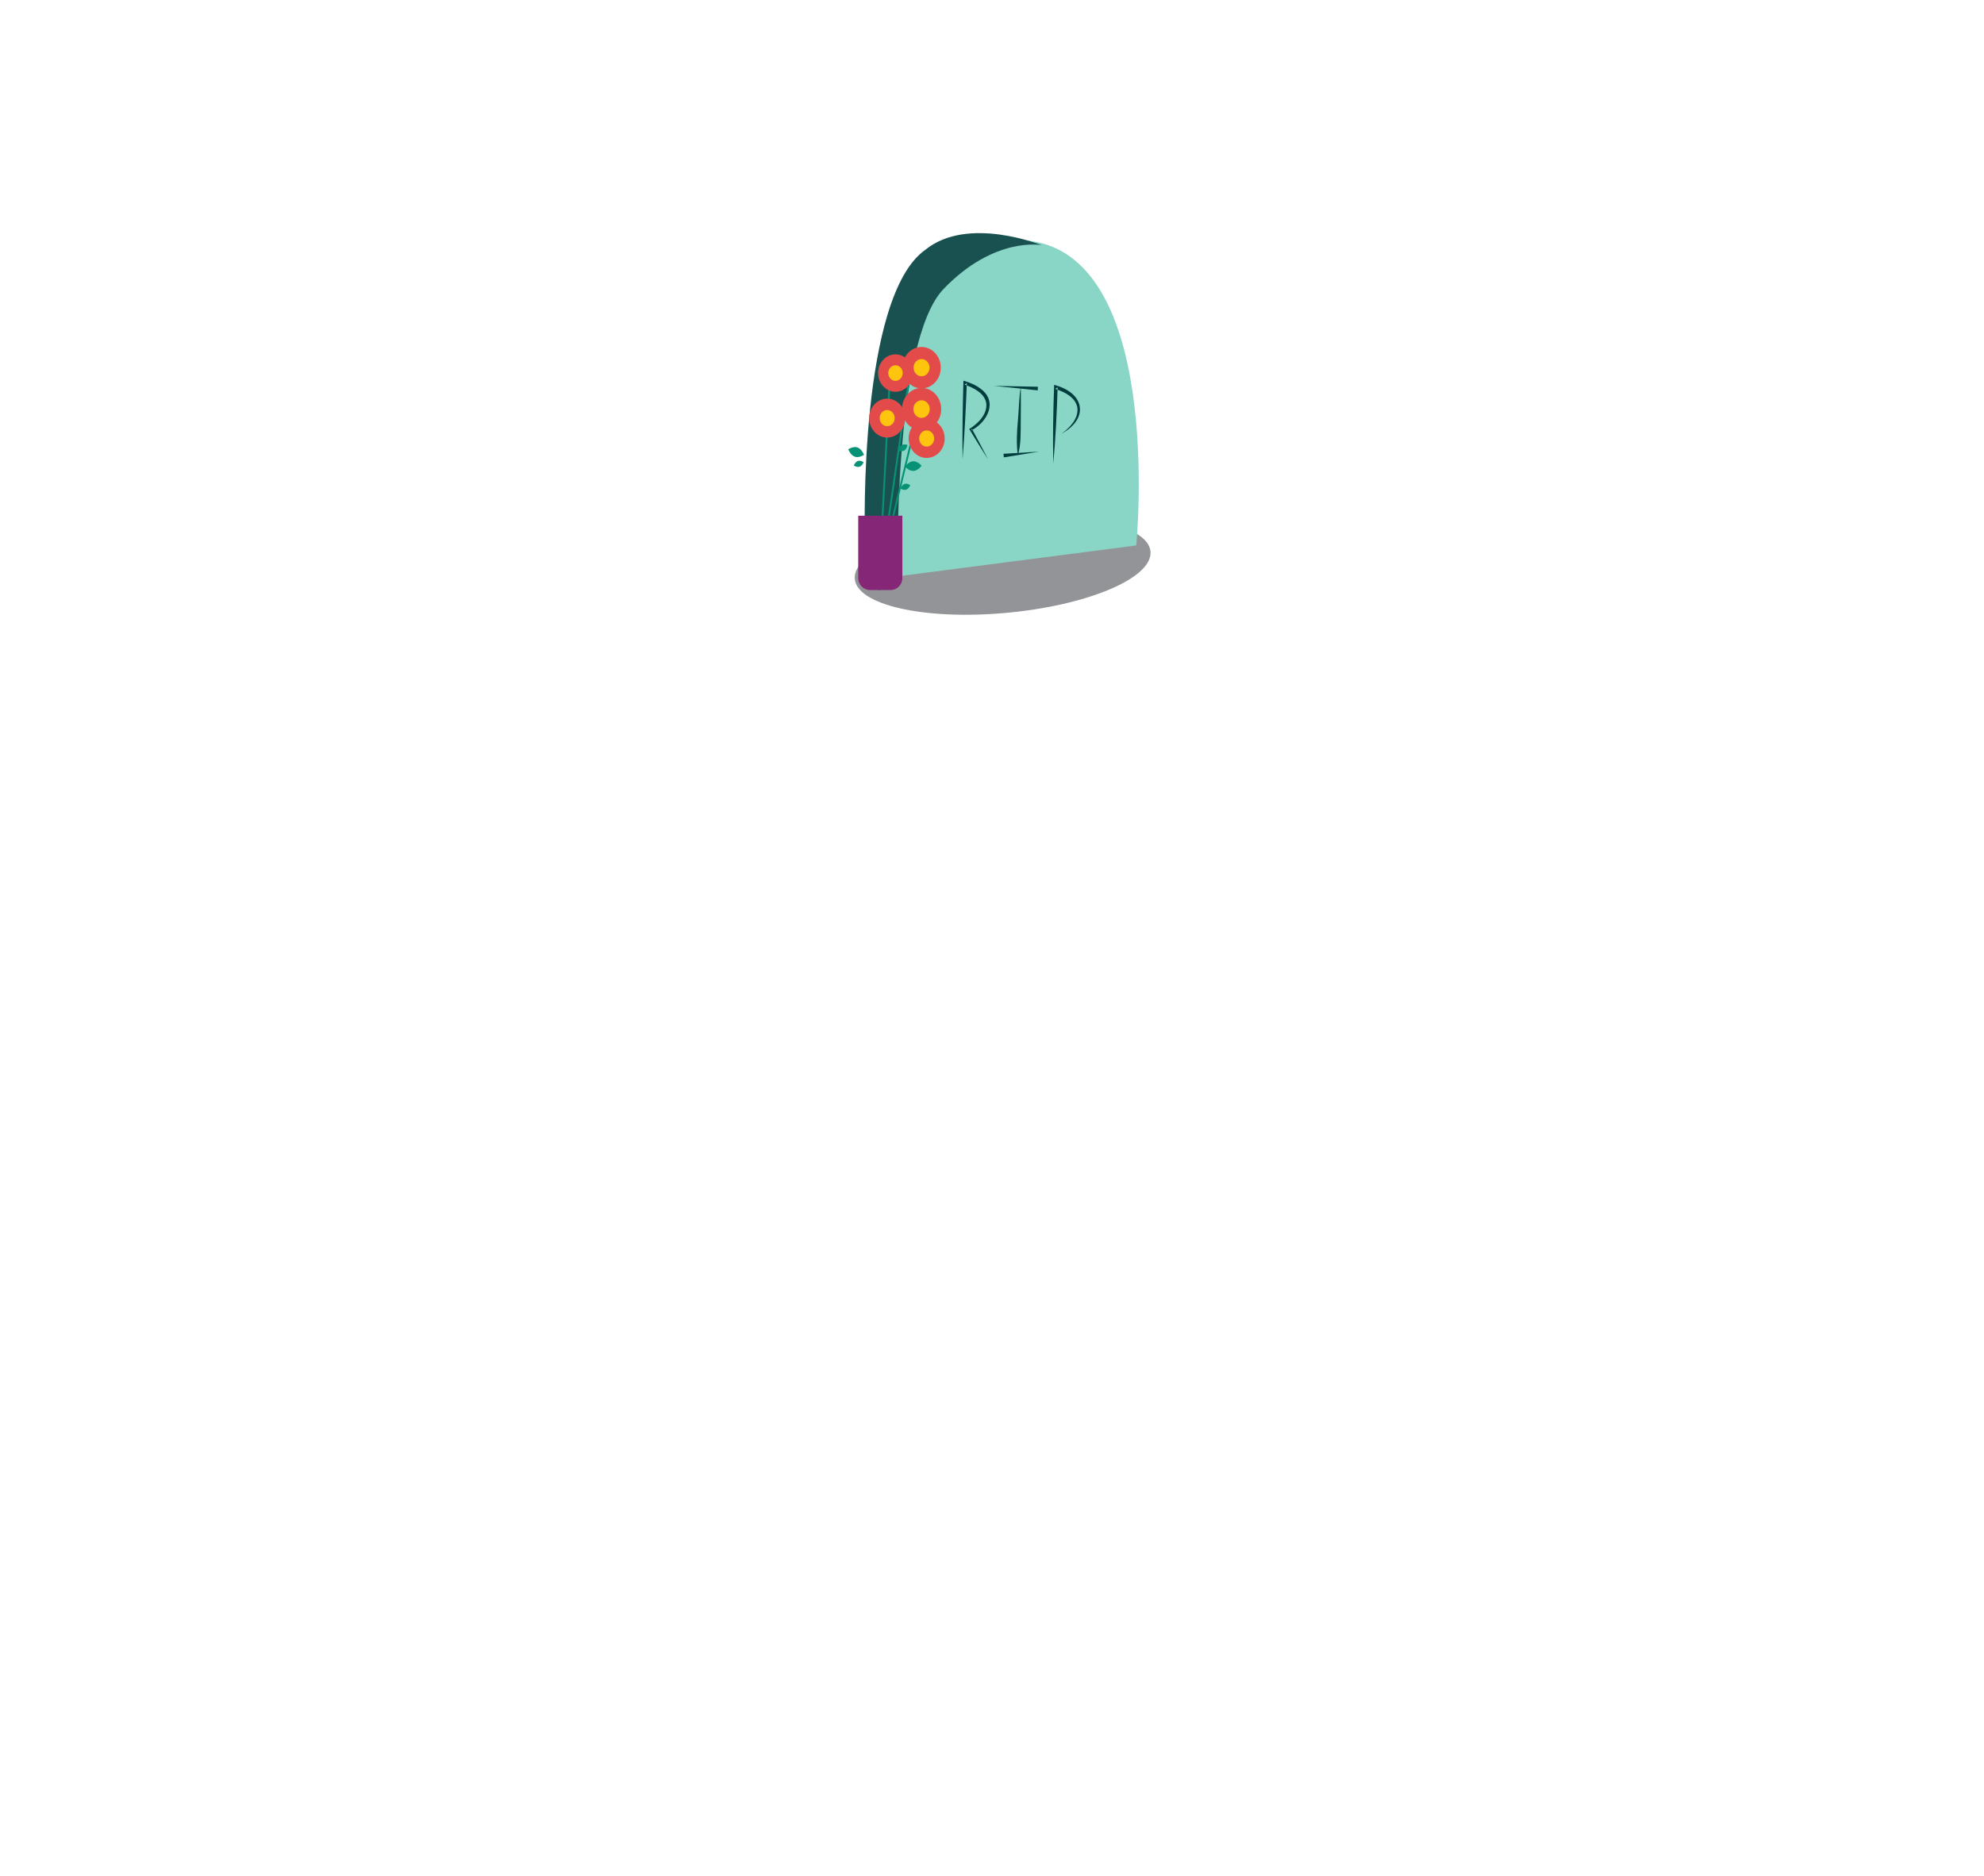 <?xml version="1.0" encoding="UTF-8"?>
<svg width="550px" height="520px" viewBox="0 0 550 520" version="1.1" xmlns="http://www.w3.org/2000/svg" xmlns:xlink="http://www.w3.org/1999/xlink">
    <title>Artboard</title>
    <g id="Artboard" stroke="none" stroke-width="1" fill="none" fill-rule="evenodd">
        <g id="Group-4" transform="translate(235.155, 64.631)">
            <path d="M10.223,44.169 C11.263,44.954 11.392,46.691 11.392,46.691 C11.392,46.691 9.835,47.156 8.795,46.371 C7.755,45.586 7.626,43.848 7.626,43.848 C7.626,43.848 9.183,43.384 10.223,44.169" id="Fill-1" fill="#079276"></path>
            <path d="M2.572,59.421 C3.778,59.848 4.367,61.471 4.367,61.471 C4.367,61.471 3.001,62.401 1.795,61.974 C0.589,61.547 0,59.924 0,59.924 C0,59.924 1.366,58.994 2.572,59.421" id="Fill-3" fill="#079276"></path>
            <path d="M11.671,53.202 C12.362,52.795 13.293,53.196 13.293,53.196 C13.293,53.196 13.103,54.258 12.412,54.665 C11.721,55.073 10.79,54.672 10.79,54.672 C10.79,54.672 10.98,53.609 11.671,53.202" id="Fill-5" fill="#079276"></path>
            <path d="M9.954,58.123 C10.526,58.707 10.458,59.786 10.458,59.786 C10.458,59.786 9.463,59.918 8.891,59.334 C8.319,58.75 8.387,57.671 8.387,57.671 C8.387,57.671 9.382,57.539 9.954,58.123" id="Fill-7" fill="#079276"></path>
            <path d="M2.671,63.162 C3.424,62.911 4.262,63.504 4.262,63.504 C4.262,63.504 3.88,64.504 3.128,64.755 C2.375,65.006 1.537,64.413 1.537,64.413 C1.537,64.413 1.918,63.413 2.671,63.162" id="Fill-9" fill="#079276"></path>
            <path d="M9.048,61.867 C9.642,61.669 10.304,62.137 10.304,62.137 C10.304,62.137 10.002,62.927 9.408,63.125 C8.814,63.323 8.153,62.855 8.153,62.855 C8.153,62.855 8.454,62.065 9.048,61.867" id="Fill-11" fill="#079276"></path>
            <path d="M1.799,95.748 C2.228,103.05 20.931,107.323 43.573,105.292 C66.215,103.26 84.223,95.694 83.793,88.391 C83.364,81.089 64.662,76.816 42.019,78.848 C19.377,80.879 1.37,88.446 1.799,95.748" id="Fill-16" fill="#929497"></path>
            <path d="M79.837,86.581 C79.837,86.581 88.243,1.916 46.706,1.916 C5.169,1.916 13.575,95.162 13.575,95.162 L79.837,86.581 Z" id="Fill-18" fill="#89D5C6"></path>
            <path d="M53.603,3.34 C53.603,3.34 33.194,-4.948 21.408,4.586 C2.864,17.553 4.593,83.339 4.593,83.339 L13.707,95.162 C13.707,95.162 12.293,30.143 26.437,15.455 C40.581,0.767 53.603,3.34 53.603,3.34" id="Fill-20" fill="#195151"></path>
            <path d="M31.683,62.711 C31.571,55.438 31.729,48.171 31.93,40.904 C33.636,41.408 35.293,42.043 36.707,43.16 C41.558,46.714 38.53,52.397 34.139,54.695 C34.139,54.695 34.263,54.249 34.263,54.249 C35.802,57.046 37.299,59.867 38.758,62.711 C36.975,59.934 35.235,57.133 33.538,54.307 C35.933,52.818 38.516,50.312 38.272,47.303 C37.934,44.434 34.753,42.854 32.263,42.003 C32.263,42.003 32.865,41.561 32.865,41.561 C32.593,48.617 32.26,55.67 31.683,62.711" id="Fill-22" fill="#003E3E"></path>
            <polygon id="Fill-24" fill="#003E3E" points="52.515 43.584 40.361 42.343 52.576 42.586"></polygon>
            <path d="M47.83,42.67 C47.853,45.829 47.848,48.987 47.815,52.144 C47.782,55.238 47.915,58.74 47.001,61.587 C46.584,58.422 46.721,55.271 47.016,52.113 C47.32,49.034 47.293,45.548 47.83,42.67" id="Fill-26" fill="#003E3E"></path>
            <polygon id="Fill-28" fill="#003E3E" points="43.021 61.169 52.886 60.574 43.132 62.163"></polygon>
            <path d="M56.838,63.88 C56.663,56.815 56.802,49.756 57.052,42.697 C57.052,42.697 57.077,42.047 57.077,42.047 L57.677,42.239 C65.733,44.622 66.527,51.587 59.136,55.58 C61.432,53.961 63.831,51.431 63.521,48.463 C63.103,45.569 59.947,44.011 57.413,43.189 C57.413,43.189 58.038,42.73 58.038,42.73 C57.816,49.79 57.484,56.843 56.838,63.88" id="Fill-30" fill="#003E3E"></path>
            <polygon id="Fill-32" fill="#079276" points="8.686 98.996 8.187 98.969 11.543 34.897 12.042 34.925"></polygon>
            <polygon id="Fill-34" fill="#079276" points="9.12 93.276 8.634 93.159 19.097 50.001 19.583 50.118"></polygon>
            <polygon id="Fill-36" fill="#079276" points="8.774 97.345 8.278 97.273 17.395 34.876 17.89 34.949"></polygon>
            <path d="M17.959,63.249 C19.226,63.177 20.319,64.461 20.319,64.461 C20.319,64.461 19.357,65.861 18.09,65.933 C16.822,66.004 15.729,64.721 15.729,64.721 C15.729,64.721 16.692,63.321 17.959,63.249" id="Fill-38" fill="#079276"></path>
            <path d="M14.794,58.801 C15.469,58.363 16.415,58.723 16.415,58.723 C16.415,58.723 16.266,59.793 15.591,60.23 C14.915,60.668 13.97,60.308 13.97,60.308 C13.97,60.308 14.119,59.239 14.794,58.801" id="Fill-40" fill="#079276"></path>
            <path d="M15.588,69.535 C16.341,69.284 17.179,69.877 17.179,69.877 C17.179,69.877 16.797,70.877 16.045,71.128 C15.292,71.379 14.454,70.786 14.454,70.786 C14.454,70.786 14.835,69.786 15.588,69.535" id="Fill-42" fill="#079276"></path>
            <path d="M25.64,37.349 C25.615,40.519 23.213,43.068 20.274,43.041 C17.335,43.015 14.973,40.423 14.998,37.252 C15.022,34.082 17.425,31.533 20.364,31.56 C23.302,31.587 25.665,34.179 25.64,37.349" id="Fill-44" fill="#E34B4B"></path>
            <path d="M22.534,37.321 C22.524,38.641 21.524,39.702 20.3,39.69 C19.077,39.679 18.094,38.6 18.104,37.281 C18.114,35.961 19.114,34.9 20.338,34.911 C21.561,34.922 22.544,36.001 22.534,37.321" id="Fill-46" fill="#FDC50E"></path>
            <path d="M17.892,38.836 C17.869,41.7 15.698,44.002 13.044,43.978 C10.389,43.954 8.255,41.613 8.277,38.749 C8.3,35.885 10.47,33.583 13.126,33.607 C15.78,33.631 17.913,35.972 17.892,38.836" id="Fill-48" fill="#E34B4B"></path>
            <path d="M15.085,38.81 C15.076,40.002 14.172,40.96 13.068,40.95 C11.963,40.94 11.075,39.966 11.084,38.774 C11.092,37.581 11.996,36.623 13.101,36.633 C14.207,36.643 15.095,37.618 15.085,38.81" id="Fill-50" fill="#FDC50E"></path>
            <path d="M25.762,48.834 C25.736,52.077 23.279,54.684 20.273,54.656 C17.267,54.629 14.851,51.978 14.876,48.735 C14.902,45.492 17.358,42.886 20.364,42.913 C23.37,42.94 25.787,45.591 25.762,48.834" id="Fill-52" fill="#E34B4B"></path>
            <path d="M22.584,48.805 C22.573,50.155 21.551,51.24 20.299,51.229 C19.048,51.217 18.042,50.114 18.053,48.764 C18.063,47.414 19.086,46.329 20.337,46.34 C21.589,46.352 22.595,47.455 22.584,48.805" id="Fill-54" fill="#FDC50E"></path>
            <path d="M26.728,56.977 C26.705,59.953 24.45,62.345 21.691,62.32 C18.933,62.295 16.716,59.862 16.739,56.886 C16.762,53.91 19.017,51.518 21.775,51.543 C24.534,51.568 26.751,54.001 26.728,56.977" id="Fill-56" fill="#E34B4B"></path>
            <path d="M23.813,56.951 C23.803,58.19 22.865,59.185 21.716,59.175 C20.568,59.165 19.645,58.152 19.655,56.913 C19.664,55.674 20.603,54.679 21.751,54.689 C22.9,54.7 23.823,55.712 23.813,56.951" id="Fill-58" fill="#FDC50E"></path>
            <path d="M15.785,51.326 C15.762,54.302 13.507,56.694 10.748,56.669 C7.99,56.644 5.773,54.211 5.796,51.235 C5.819,48.259 8.074,45.867 10.832,45.892 C13.591,45.917 15.808,48.35 15.785,51.326" id="Fill-60" fill="#E34B4B"></path>
            <path d="M12.869,51.3 C12.859,52.539 11.921,53.534 10.772,53.524 C9.624,53.514 8.701,52.501 8.711,51.262 C8.721,50.023 9.659,49.028 10.807,49.038 C11.956,49.049 12.879,50.061 12.869,51.3" id="Fill-62" fill="#FDC50E"></path>
            <path d="M11.701,98.949 L6.053,98.949 C4.236,98.949 2.763,97.476 2.763,95.659 L2.763,78.342 L14.991,78.342 L14.991,95.659 C14.991,97.476 13.518,98.949 11.701,98.949" id="Fill-64" fill="#862677"></path>
        </g>
    </g>
</svg>